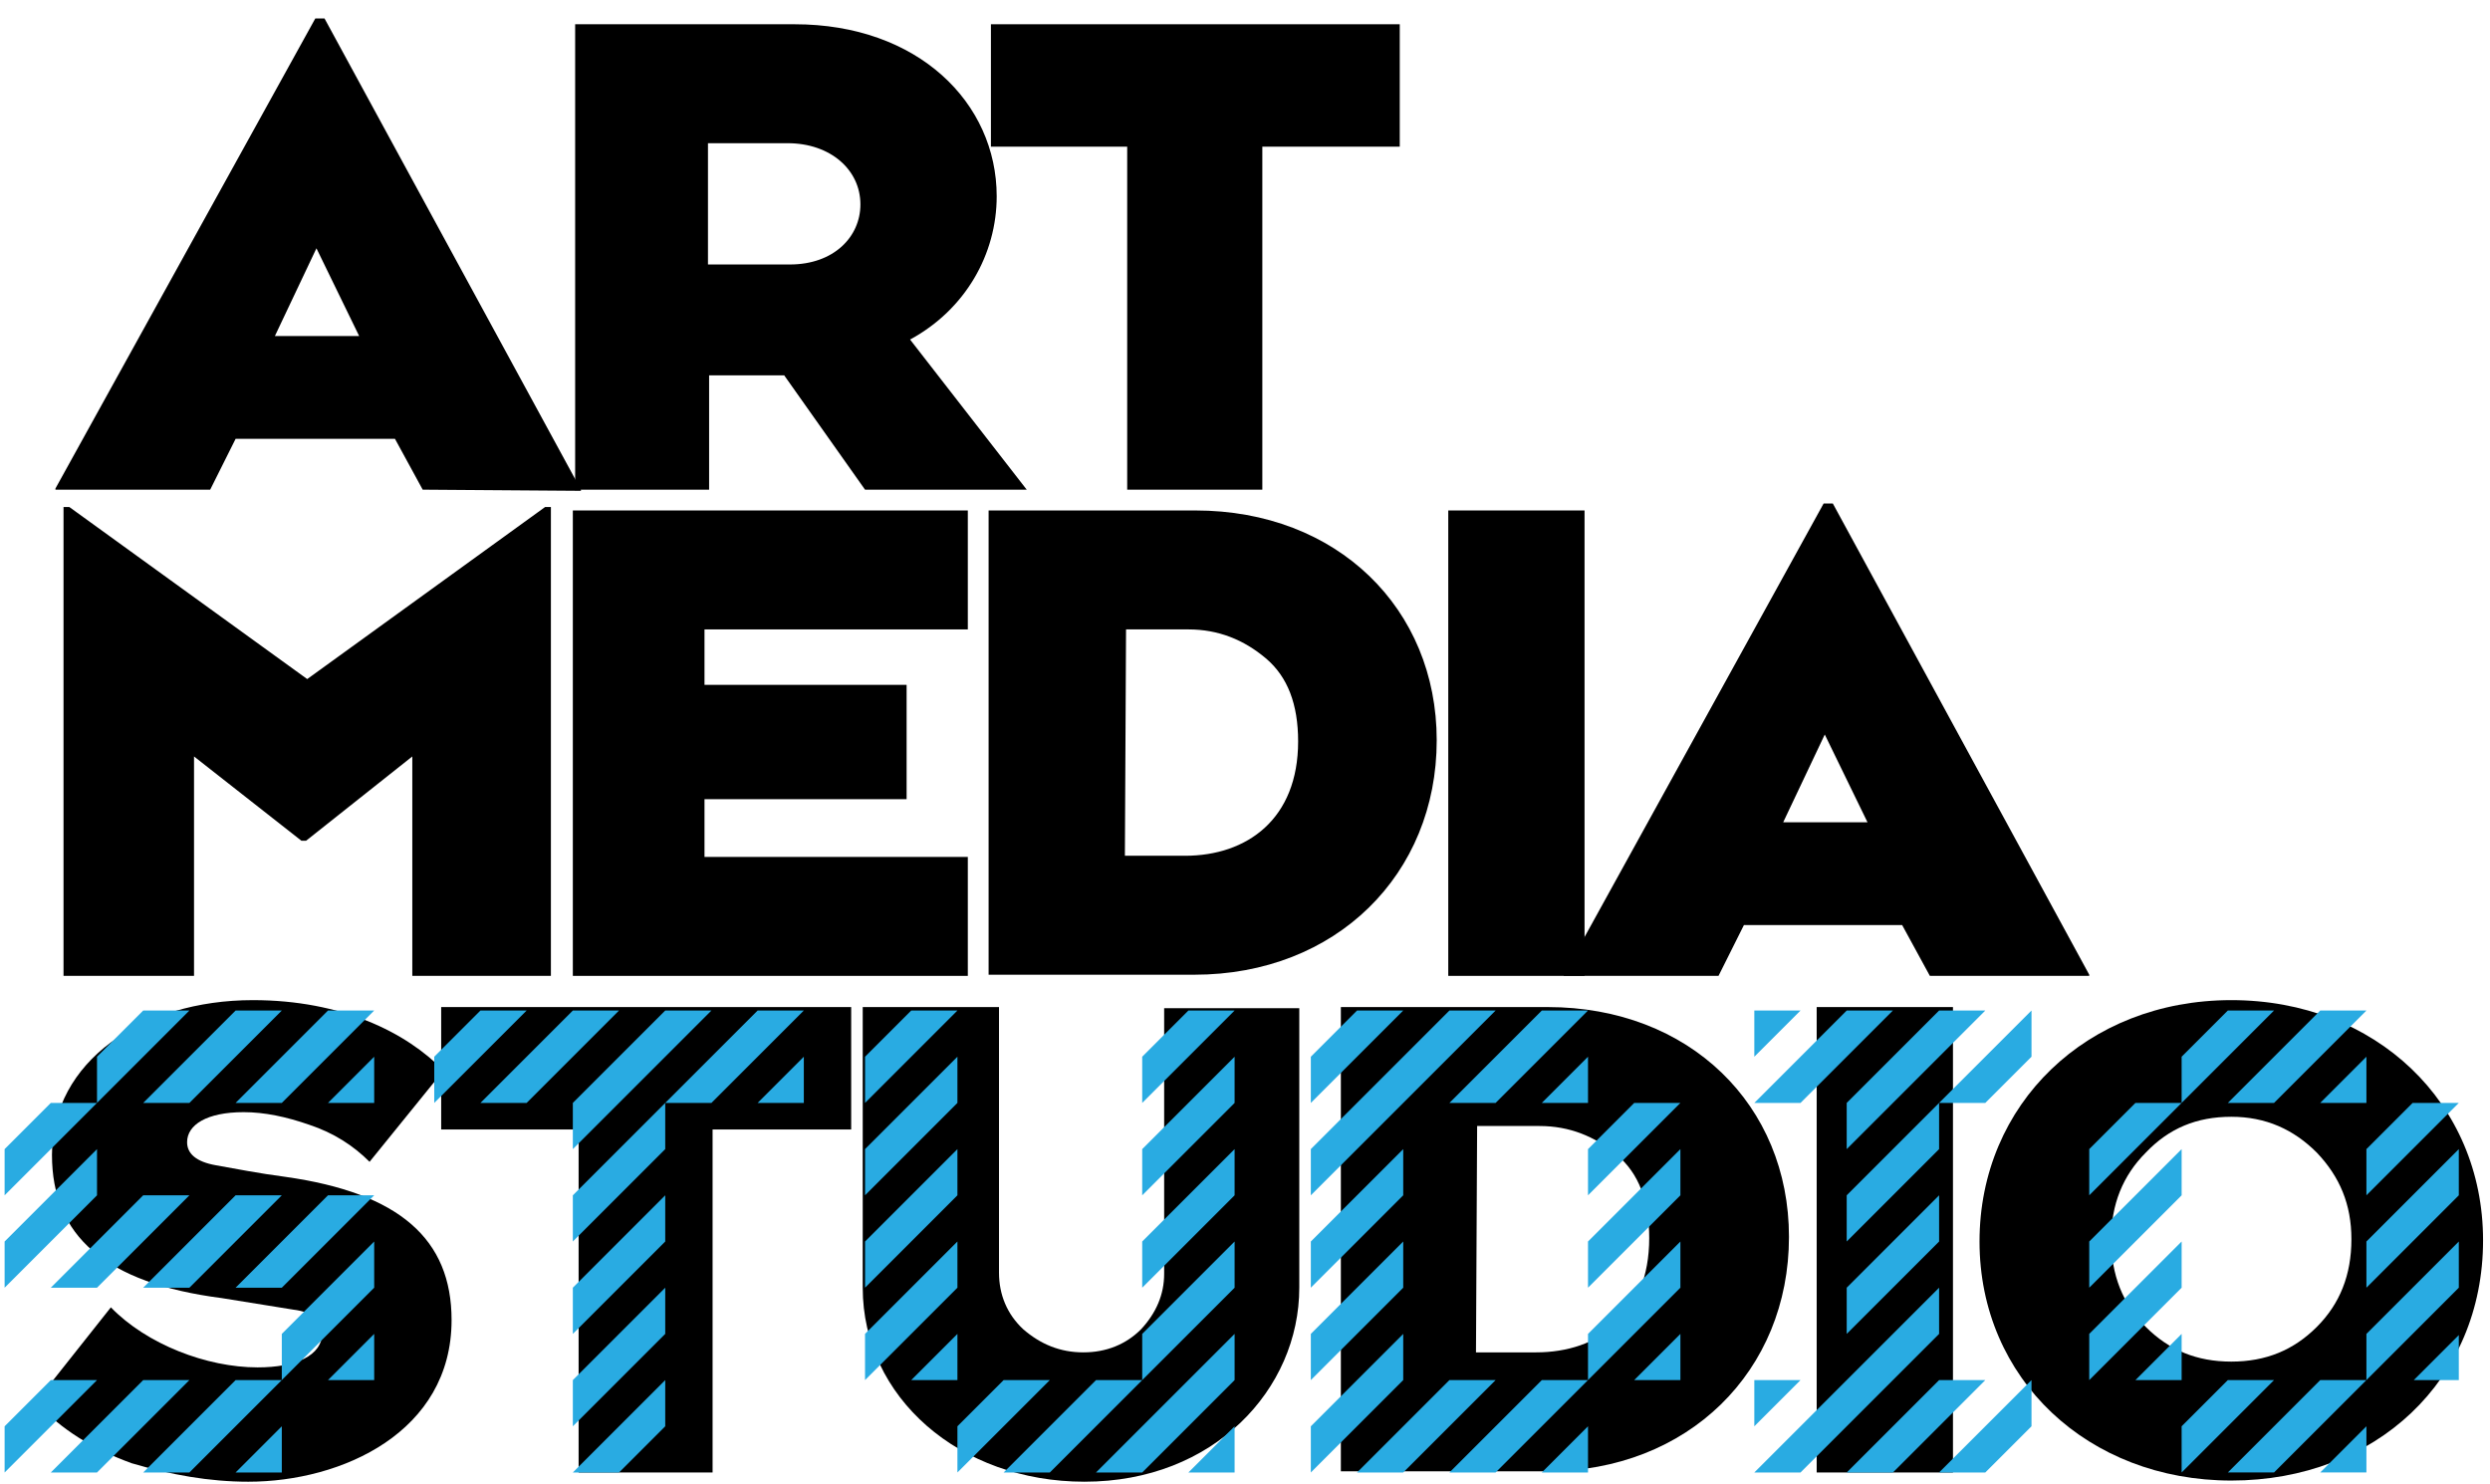 <?xml version="1.0" encoding="utf-8"?>
<!-- Generator: Adobe Illustrator 22.0.1, SVG Export Plug-In . SVG Version: 6.00 Build 0)  -->
<svg version="1.1" id="Layer_1" xmlns="http://www.w3.org/2000/svg" xmlns:xlink="http://www.w3.org/1999/xlink" x="0px" y="0px"
	 viewBox="0 0 215.6 128.5" style="enable-background:new 0 0 215.6 128.5;" xml:space="preserve">
<style type="text/css">
	.st0{clip-path:url(#SVGID_2_);fill:#29ABE2;}
	.st1{clip-path:url(#SVGID_4_);fill:#29ABE2;}
	.st2{clip-path:url(#SVGID_6_);fill:#29ABE2;}
	.st3{clip-path:url(#SVGID_8_);fill:#29ABE2;}
	.st4{clip-path:url(#SVGID_10_);fill:#29ABE2;}
	.st5{clip-path:url(#SVGID_12_);fill:#29ABE2;}
</style>
<path d="M36.6,42.4L34.2,38H20.4l-2.2,4.4H4.8v-0.1L27.3,1.6h0.8l22.2,40.8v0.1L36.6,42.4L36.6,42.4z M23.8,29.1h7.3l-3.7-7.6
	L23.8,29.1z"/>
<path d="M61.4,32.5v9.9H49.8V2.1h19c10.7,0,17.5,6.8,17.5,14.9c0,5-2.7,9.8-7.5,12.4l10.1,13h-14l-7-9.9H61.4z M68.4,22.9
	c3.8,0,6.1-2.4,6.1-5.2c0-3-2.6-5.3-6.3-5.3h-6.9v10.5C61.3,22.9,68.4,22.9,68.4,22.9z"/>
<polygon points="109.3,42.4 97.6,42.4 97.6,12.7 85.8,12.7 85.8,2.1 121.2,2.1 121.2,12.7 109.3,12.7 "/>
<polygon points="5.5,84.5 5.5,43.9 6,43.9 26.6,58.8 47.2,43.9 47.7,43.9 47.7,84.5 35.7,84.5 35.7,65.5 26.5,72.8 26.1,72.8 
	16.8,65.5 16.8,84.5 "/>
<polygon points="49.6,84.5 49.6,44.2 83.8,44.2 83.8,54.5 61,54.5 61,59.3 78.5,59.3 78.5,69.2 61,69.2 61,74.2 83.8,74.2 
	83.8,84.5 "/>
<path d="M85.6,84.5V44.2h17.9c12.3,0,20.9,8.5,20.9,19.9c0,11.6-8.7,20.3-21,20.3H85.6V84.5z M97.4,74.1h5.2c5.4,0,9.8-3.2,9.8-9.9
	c0-3.2-0.9-5.6-2.8-7.2c-1.9-1.6-4.1-2.5-6.7-2.5h-5.4L97.4,74.1L97.4,74.1z"/>
<rect x="125.4" y="44.2" width="11.8" height="40.3"/>
<path d="M167.1,84.5l-2.4-4.4H151l-2.2,4.4h-13.4v-0.1l22.5-40.8h0.8l22.2,40.8v0.1H167.1z M154.4,71.2h7.3l-3.7-7.6L154.4,71.2z"/>
<path d="M9.6,113.2c3.1,3.2,8.3,5.2,12.7,5.2c3.3,0,5.6-1,5.6-3c0-1-0.8-1.8-2.5-2l-6.2-1C9.1,111.1,4.5,107,4.5,100
	c0-8.1,7.8-13.4,17.4-13.4c7.7,0,13.3,2.8,16.5,6.1l-6.4,7.9c-1.4-1.4-3.1-2.5-5.2-3.2c-2-0.7-3.9-1.1-5.7-1.1
	c-3.2,0-4.9,1.1-4.9,2.6c0,1,0.8,1.7,2.5,2s3.7,0.7,6,1c9.9,1.4,14.4,5.4,14.4,12.4c0,9.7-9.5,14-17.6,14c-3.4,0-6.7-0.6-10.1-1.6
	c-3.3-1.2-6.1-2.9-8.3-5.3L9.6,113.2z"/>
<polygon points="61.7,127.5 50.1,127.5 50.1,97.8 38.2,97.8 38.2,87.2 73.7,87.2 73.7,97.8 61.7,97.8 "/>
<path d="M74.8,87.2h11.7v23c0,1.9,0.7,3.6,2.1,4.9c1.5,1.3,3.2,2,5.2,2s3.7-0.7,5-2c1.3-1.4,2-3,2-4.8v-23h11.7v24.2
	c0,8.8-7.4,16.8-18.6,16.8c-10.8,0-19.2-7.3-19.2-16.8V87.2H74.8z"/>
<path d="M116.1,127.5V87.2H134c12.3,0,20.9,8.5,20.9,19.9c0,11.6-8.7,20.3-21,20.3h-17.8V127.5z M127.8,117.1h5.2
	c5.4,0,9.8-3.2,9.8-9.9c0-3.2-0.9-5.6-2.8-7.2c-1.9-1.6-4.1-2.5-6.7-2.5h-5.4L127.8,117.1L127.8,117.1z"/>
<rect x="157.3" y="87.2" width="11.8" height="40.3"/>
<path d="M171.4,107.5c0-11.9,9.3-20.9,21.8-20.9s21.8,8.9,21.8,20.8c0,12.1-9.3,20.8-21.8,20.8C180.8,128.2,171.4,119.4,171.4,107.5
	 M185.8,114.9c2,2,4.4,3,7.4,3s5.4-1,7.4-3s3-4.5,3-7.6c0-3-1-5.4-3-7.5c-2-2-4.4-3.1-7.4-3.1s-5.4,1-7.4,3.1c-2,2-3,4.5-3,7.5
	C182.8,110.4,183.8,112.9,185.8,114.9"/>
<g>
	<g>
		<g>
			<defs>
				<rect id="SVGID_1_" x="0.4" y="87.5" width="212.5" height="40"/>
			</defs>
			<clipPath id="SVGID_2_">
				<use xlink:href="#SVGID_1_"  style="overflow:visible;"/>
			</clipPath>
			<path class="st0" d="M4.4,95.5h4l-8,8v-4L4.4,95.5z M8.4,99.5v4l-8,8v-4L8.4,99.5z M4.4,119.5h4l-8,8v-4L4.4,119.5z M4.4,111.5
				l8-8h4l-8,8H4.4z M12.4,119.5h4l-8,8h-4L12.4,119.5z M8.4,91.5l4-4h4l-8,8V91.5z M20.4,87.5h4l-8,8h-4L20.4,87.5z M12.4,111.5
				l8-8h4l-8,8H12.4z M20.4,119.5h4l-8,8h-4L20.4,119.5z M20.4,95.5l8-8h4l-8,8H20.4z M20.4,111.5l8-8h4l-8,8H20.4z M24.4,123.5v4
				h-4L24.4,123.5z M32.4,107.5v4l-8,8v-4L32.4,107.5z M28.4,95.5l4-4v4H28.4z M28.4,119.5l4-4v4H28.4z"/>
		</g>
		<g>
			<defs>
				<rect id="SVGID_3_" x="0.4" y="87.5" width="212.5" height="40"/>
			</defs>
			<clipPath id="SVGID_4_">
				<use xlink:href="#SVGID_3_"  style="overflow:visible;"/>
			</clipPath>
			<path class="st1" d="M41.6,87.5h4l-8,8v-4L41.6,87.5z M41.6,95.5l8-8h4l-8,8H41.6z M57.6,87.5h4l-12,12v-4L57.6,87.5z M57.6,95.5
				v4l-8,8v-4L57.6,95.5z M49.6,111.5l8-8v4l-8,8V111.5z M49.6,119.5l8-8v4l-8,8V119.5z M49.6,127.5l8-8v4l-4,4H49.6z M57.6,95.5
				l8-8h4l-8,8H57.6z M69.6,91.5v4h-4L69.6,91.5z"/>
		</g>
		<g>
			<defs>
				<rect id="SVGID_5_" x="0.4" y="87.5" width="212.5" height="40"/>
			</defs>
			<clipPath id="SVGID_6_">
				<use xlink:href="#SVGID_5_"  style="overflow:visible;"/>
			</clipPath>
			<path class="st2" d="M74.9,91.5l4-4h4l-8,8V91.5z M82.9,91.5v4l-8,8v-4L82.9,91.5z M82.9,99.5v4l-8,8v-4L82.9,99.5z M74.9,115.5
				l8-8v4l-8,8V115.5z M78.9,119.5l4-4v4H78.9z M86.9,119.5h4l-8,8v-4L86.9,119.5z M94.9,119.5h4l-8,8h-4L94.9,119.5z M94.9,127.5
				l12-12v4l-8,8H94.9z M98.9,91.5l4-4h4l-8,8V91.5z M106.9,91.5v4l-8,8v-4L106.9,91.5z M106.9,99.5v4l-8,8v-4L106.9,99.5z
				 M98.9,115.5l8-8v4l-8,8V115.5z M106.9,123.5v4h-4L106.9,123.5z"/>
		</g>
		<g>
			<defs>
				<rect id="SVGID_7_" x="0.4" y="87.5" width="212.5" height="40"/>
			</defs>
			<clipPath id="SVGID_8_">
				<use xlink:href="#SVGID_7_"  style="overflow:visible;"/>
			</clipPath>
			<path class="st3" d="M113.5,99.5l12-12h4l-16,16V99.5z M117.5,87.5h4l-8,8v-4L117.5,87.5z M121.5,99.5v4l-8,8v-4L121.5,99.5z
				 M113.5,115.5l8-8v4l-8,8V115.5z M113.5,123.5l8-8v4l-8,8V123.5z M125.5,119.5h4l-8,8h-4L125.5,119.5z M133.5,87.5h4l-8,8h-4
				L133.5,87.5z M133.5,119.5h4l-8,8h-4L133.5,119.5z M137.5,91.5v4h-4L137.5,91.5z M137.5,123.5v4h-4L137.5,123.5z M137.5,99.5l4-4
				h4l-8,8V99.5z M137.5,107.5l8-8v4l-8,8V107.5z M137.5,115.5l8-8v4l-8,8V115.5z M145.5,115.5v4h-4L145.5,115.5z"/>
		</g>
		<g>
			<defs>
				<rect id="SVGID_9_" x="0.4" y="87.5" width="212.5" height="40"/>
			</defs>
			<clipPath id="SVGID_10_">
				<use xlink:href="#SVGID_9_"  style="overflow:visible;"/>
			</clipPath>
			<path class="st4" d="M151.9,95.5l8-8h4l-8,8H151.9z M151.9,87.5h4l-4,4V87.5z M151.9,127.5l16-16v4l-12,12H151.9z M151.9,119.5h4
				l-4,4V119.5z M167.9,87.5h4l-12,12v-4L167.9,87.5z M167.9,95.5v4l-8,8v-4L167.9,95.5z M159.9,111.5l8-8v4l-8,8V111.5z
				 M159.9,127.5l8-8h4l-8,8H159.9z M167.9,95.5l8-8v4l-4,4H167.9z M167.9,127.5l8-8v4l-4,4H167.9z"/>
		</g>
		<g>
			<defs>
				<rect id="SVGID_11_" x="0.4" y="87.5" width="212.5" height="40"/>
			</defs>
			<clipPath id="SVGID_12_">
				<use xlink:href="#SVGID_11_"  style="overflow:visible;"/>
			</clipPath>
			<path class="st5" d="M184.9,95.5h4l-8,8v-4L184.9,95.5z M188.9,99.5v4l-8,8v-4L188.9,99.5z M180.9,115.5l8-8v4l-8,8V115.5z
				 M184.9,119.5l4-4v4H184.9z M188.9,91.5l4-4h4l-8,8V91.5z M192.9,119.5h4l-8,8v-4L192.9,119.5z M200.9,87.5h4l-8,8h-4L200.9,87.5
				z M200.9,119.5h4l-8,8h-4L200.9,119.5z M204.9,91.5v4h-4L204.9,91.5z M204.9,123.5v4h-4L204.9,123.5z M204.9,99.5l4-4h4l-8,8
				V99.5z M204.9,107.5l8-8v4l-8,8V107.5z M204.9,115.5l8-8v4l-8,8V115.5z M213,115.5v4h-4L213,115.5z"/>
		</g>
	</g>
</g>
</svg>
